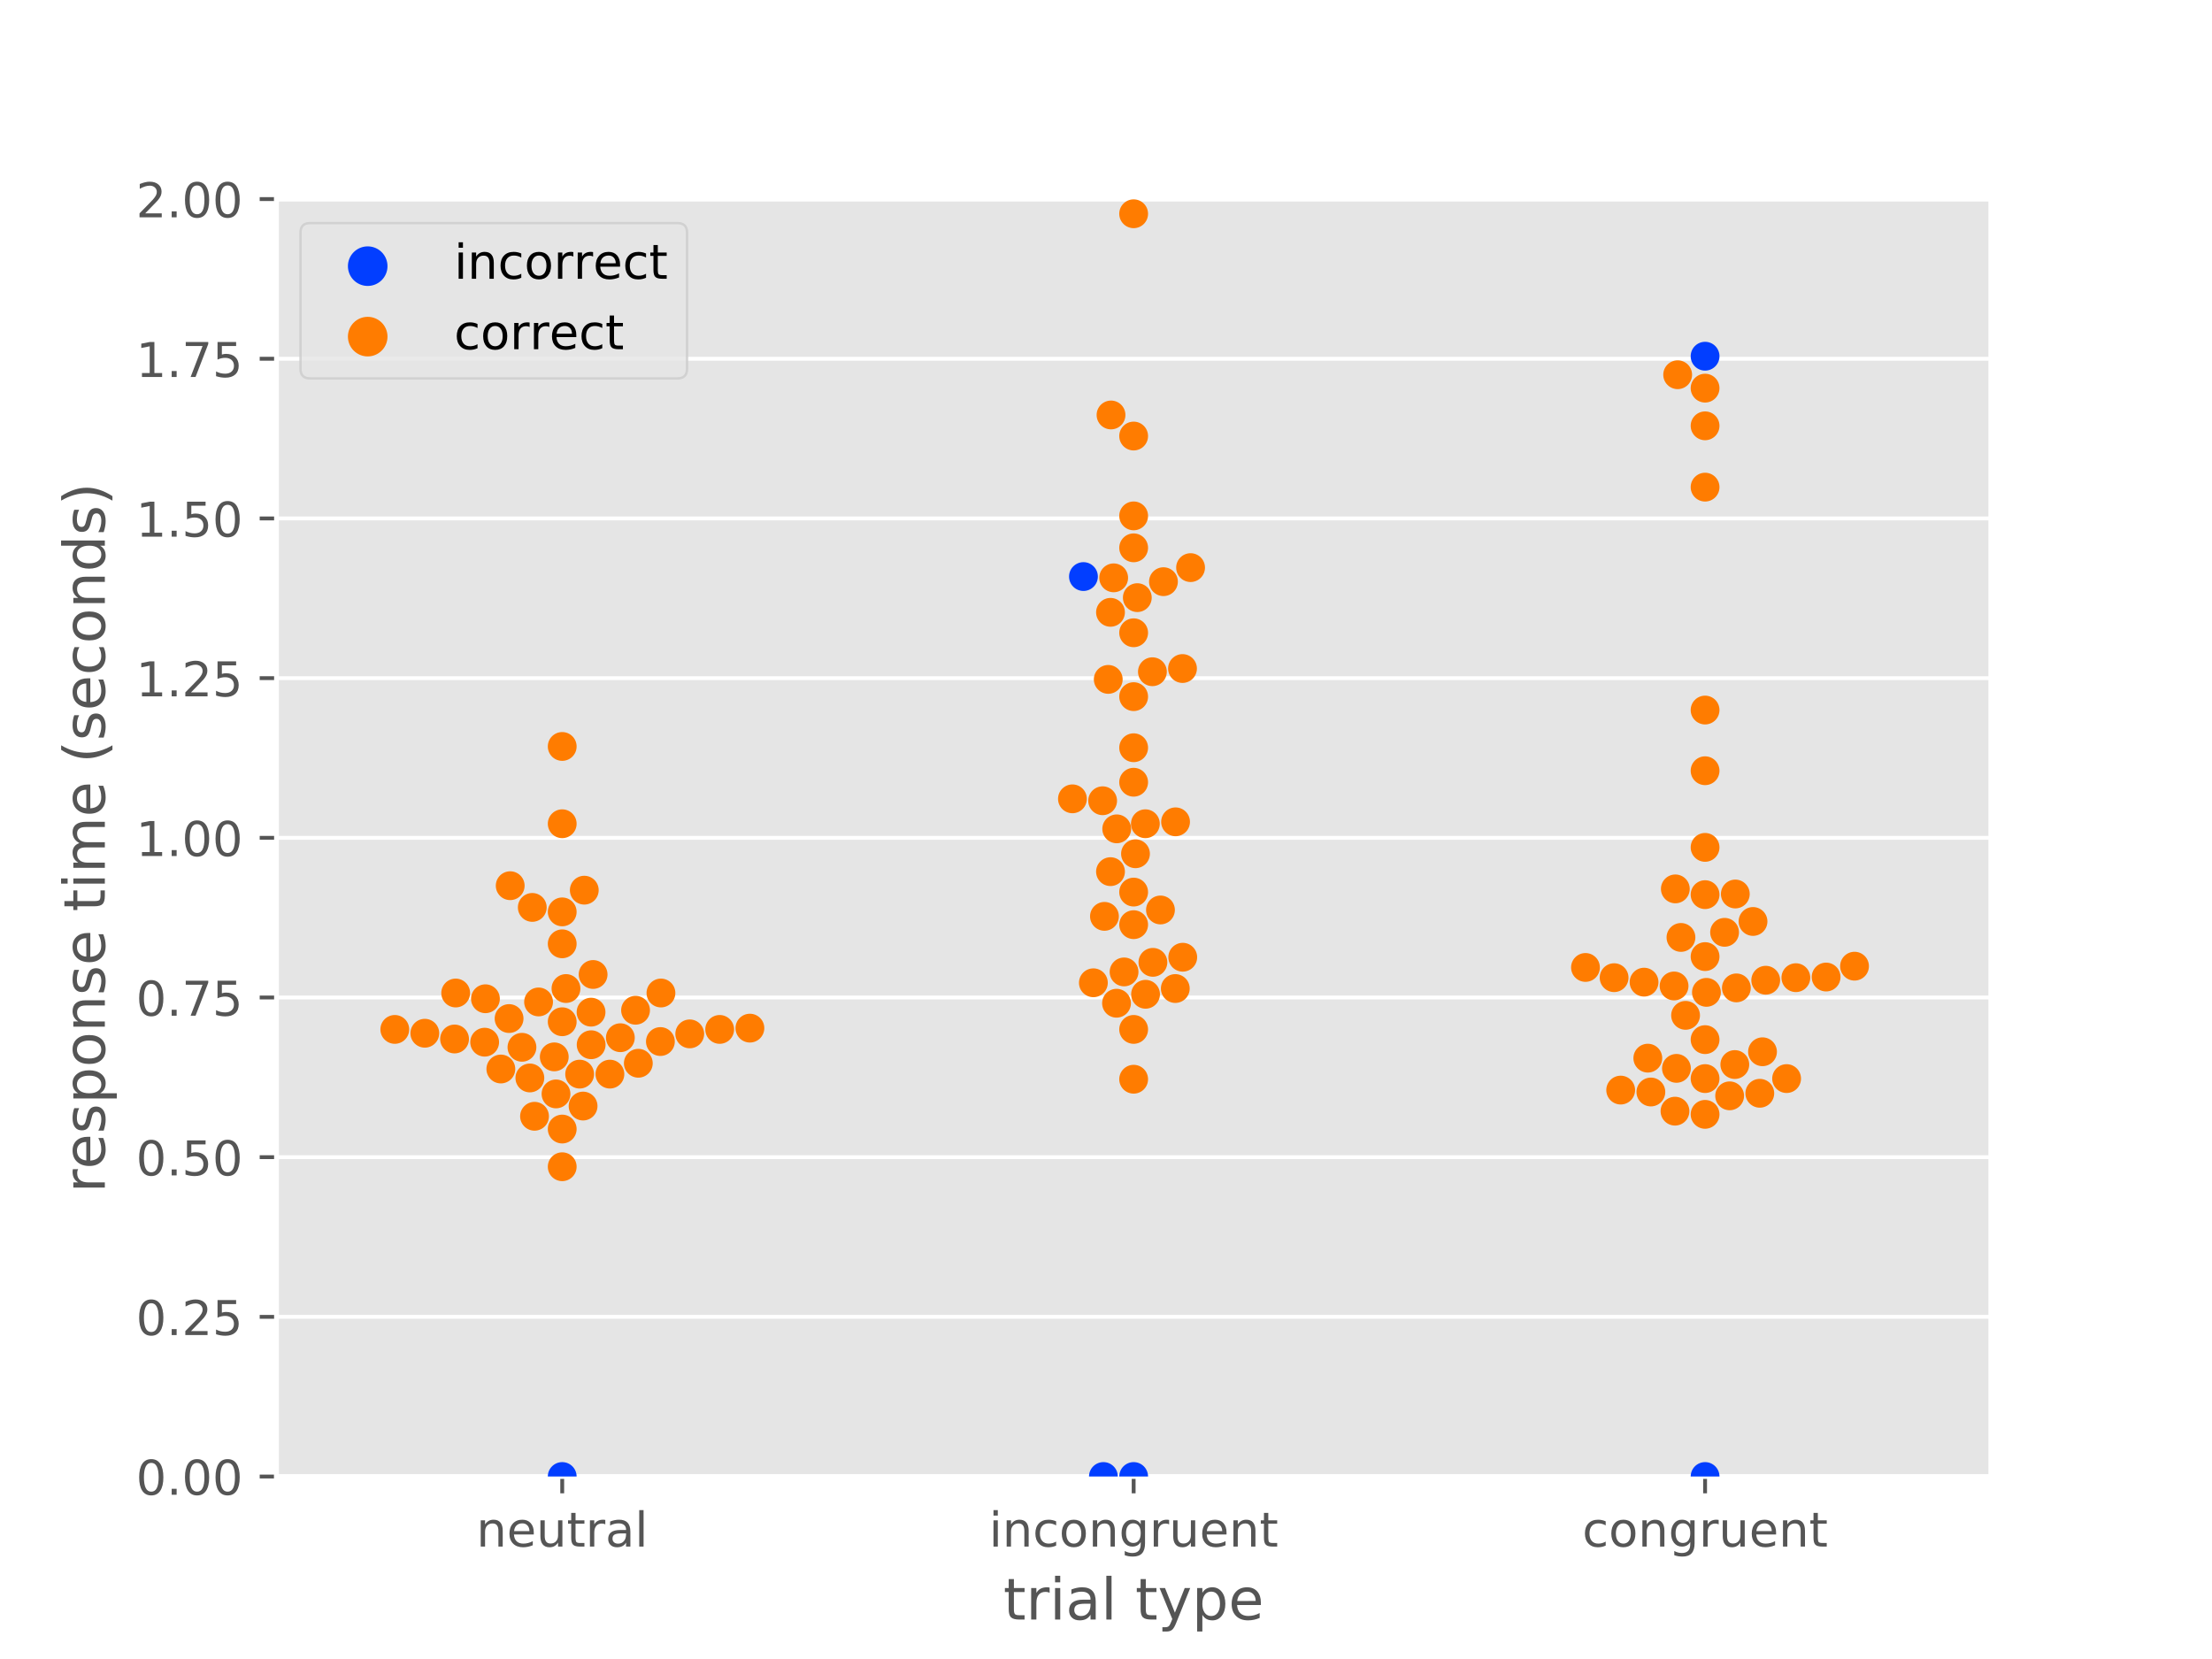 <?xml version="1.0" encoding="utf-8" standalone="no"?>
<!DOCTYPE svg PUBLIC "-//W3C//DTD SVG 1.1//EN"
  "http://www.w3.org/Graphics/SVG/1.1/DTD/svg11.dtd">
<!-- Created with matplotlib (https://matplotlib.org/) -->
<svg height="345.6pt" version="1.1" viewBox="0 0 460.8 345.6" width="460.8pt" xmlns="http://www.w3.org/2000/svg" xmlns:xlink="http://www.w3.org/1999/xlink">
 <defs>
  <style type="text/css">
*{stroke-linecap:butt;stroke-linejoin:round;}
  </style>
 </defs>
 <g id="figure_1">
  <g id="patch_1">
   <path d="M 0 345.6 
L 460.8 345.6 
L 460.8 0 
L 0 0 
z
" style="fill:#ffffff;"/>
  </g>
  <g id="axes_1">
   <g id="patch_2">
    <path d="M 57.6 307.584 
L 414.72 307.584 
L 414.72 41.472 
L 57.6 41.472 
z
" style="fill:#e5e5e5;"/>
   </g>
   <g id="matplotlib.axis_1">
    <g id="xtick_1">
     <g id="line2d_1">
      <defs>
       <path d="M 0 0 
L 0 3.5 
" id="me1ad46f8f0" style="stroke:#555555;stroke-width:0.8;"/>
      </defs>
      <g>
       <use style="fill:#555555;stroke:#555555;stroke-width:0.8;" x="117.12" xlink:href="#me1ad46f8f0" y="307.584"/>
      </g>
     </g>
     <g id="text_1">
      <!-- neutral -->
      <defs>
       <path d="M 54.891 33.016 
L 54.891 0 
L 45.906 0 
L 45.906 32.719 
Q 45.906 40.484 42.875 44.328 
Q 39.844 48.188 33.797 48.188 
Q 26.516 48.188 22.312 43.547 
Q 18.109 38.922 18.109 30.906 
L 18.109 0 
L 9.078 0 
L 9.078 54.688 
L 18.109 54.688 
L 18.109 46.188 
Q 21.344 51.125 25.703 53.562 
Q 30.078 56 35.797 56 
Q 45.219 56 50.047 50.172 
Q 54.891 44.344 54.891 33.016 
z
" id="DejaVuSans-110"/>
       <path d="M 56.203 29.594 
L 56.203 25.203 
L 14.891 25.203 
Q 15.484 15.922 20.484 11.062 
Q 25.484 6.203 34.422 6.203 
Q 39.594 6.203 44.453 7.469 
Q 49.312 8.734 54.109 11.281 
L 54.109 2.781 
Q 49.266 0.734 44.188 -0.344 
Q 39.109 -1.422 33.891 -1.422 
Q 20.797 -1.422 13.156 6.188 
Q 5.516 13.812 5.516 26.812 
Q 5.516 40.234 12.766 48.109 
Q 20.016 56 32.328 56 
Q 43.359 56 49.781 48.891 
Q 56.203 41.797 56.203 29.594 
z
M 47.219 32.234 
Q 47.125 39.594 43.094 43.984 
Q 39.062 48.391 32.422 48.391 
Q 24.906 48.391 20.391 44.141 
Q 15.875 39.891 15.188 32.172 
z
" id="DejaVuSans-101"/>
       <path d="M 8.5 21.578 
L 8.5 54.688 
L 17.484 54.688 
L 17.484 21.922 
Q 17.484 14.156 20.5 10.266 
Q 23.531 6.391 29.594 6.391 
Q 36.859 6.391 41.078 11.031 
Q 45.312 15.672 45.312 23.688 
L 45.312 54.688 
L 54.297 54.688 
L 54.297 0 
L 45.312 0 
L 45.312 8.406 
Q 42.047 3.422 37.719 1 
Q 33.406 -1.422 27.688 -1.422 
Q 18.266 -1.422 13.375 4.438 
Q 8.5 10.297 8.5 21.578 
z
M 31.109 56 
z
" id="DejaVuSans-117"/>
       <path d="M 18.312 70.219 
L 18.312 54.688 
L 36.812 54.688 
L 36.812 47.703 
L 18.312 47.703 
L 18.312 18.016 
Q 18.312 11.328 20.141 9.422 
Q 21.969 7.516 27.594 7.516 
L 36.812 7.516 
L 36.812 0 
L 27.594 0 
Q 17.188 0 13.234 3.875 
Q 9.281 7.766 9.281 18.016 
L 9.281 47.703 
L 2.688 47.703 
L 2.688 54.688 
L 9.281 54.688 
L 9.281 70.219 
z
" id="DejaVuSans-116"/>
       <path d="M 41.109 46.297 
Q 39.594 47.172 37.812 47.578 
Q 36.031 48 33.891 48 
Q 26.266 48 22.188 43.047 
Q 18.109 38.094 18.109 28.812 
L 18.109 0 
L 9.078 0 
L 9.078 54.688 
L 18.109 54.688 
L 18.109 46.188 
Q 20.953 51.172 25.484 53.578 
Q 30.031 56 36.531 56 
Q 37.453 56 38.578 55.875 
Q 39.703 55.766 41.062 55.516 
z
" id="DejaVuSans-114"/>
       <path d="M 34.281 27.484 
Q 23.391 27.484 19.188 25 
Q 14.984 22.516 14.984 16.5 
Q 14.984 11.719 18.141 8.906 
Q 21.297 6.109 26.703 6.109 
Q 34.188 6.109 38.703 11.406 
Q 43.219 16.703 43.219 25.484 
L 43.219 27.484 
z
M 52.203 31.203 
L 52.203 0 
L 43.219 0 
L 43.219 8.297 
Q 40.141 3.328 35.547 0.953 
Q 30.953 -1.422 24.312 -1.422 
Q 15.922 -1.422 10.953 3.297 
Q 6 8.016 6 15.922 
Q 6 25.141 12.172 29.828 
Q 18.359 34.516 30.609 34.516 
L 43.219 34.516 
L 43.219 35.406 
Q 43.219 41.609 39.141 45 
Q 35.062 48.391 27.688 48.391 
Q 23 48.391 18.547 47.266 
Q 14.109 46.141 10.016 43.891 
L 10.016 52.203 
Q 14.938 54.109 19.578 55.047 
Q 24.219 56 28.609 56 
Q 40.484 56 46.344 49.844 
Q 52.203 43.703 52.203 31.203 
z
" id="DejaVuSans-97"/>
       <path d="M 9.422 75.984 
L 18.406 75.984 
L 18.406 0 
L 9.422 0 
z
" id="DejaVuSans-108"/>
      </defs>
      <g style="fill:#555555;" transform="translate(99.237 322.182)scale(0.1 -0.1)">
       <use xlink:href="#DejaVuSans-110"/>
       <use x="63.379" xlink:href="#DejaVuSans-101"/>
       <use x="124.902" xlink:href="#DejaVuSans-117"/>
       <use x="188.281" xlink:href="#DejaVuSans-116"/>
       <use x="227.49" xlink:href="#DejaVuSans-114"/>
       <use x="268.604" xlink:href="#DejaVuSans-97"/>
       <use x="329.883" xlink:href="#DejaVuSans-108"/>
      </g>
     </g>
    </g>
    <g id="xtick_2">
     <g id="line2d_2">
      <g>
       <use style="fill:#555555;stroke:#555555;stroke-width:0.8;" x="236.16" xlink:href="#me1ad46f8f0" y="307.584"/>
      </g>
     </g>
     <g id="text_2">
      <!-- incongruent -->
      <defs>
       <path d="M 9.422 54.688 
L 18.406 54.688 
L 18.406 0 
L 9.422 0 
z
M 9.422 75.984 
L 18.406 75.984 
L 18.406 64.594 
L 9.422 64.594 
z
" id="DejaVuSans-105"/>
       <path d="M 48.781 52.594 
L 48.781 44.188 
Q 44.969 46.297 41.141 47.344 
Q 37.312 48.391 33.406 48.391 
Q 24.656 48.391 19.812 42.844 
Q 14.984 37.312 14.984 27.297 
Q 14.984 17.281 19.812 11.734 
Q 24.656 6.203 33.406 6.203 
Q 37.312 6.203 41.141 7.25 
Q 44.969 8.297 48.781 10.406 
L 48.781 2.094 
Q 45.016 0.344 40.984 -0.531 
Q 36.969 -1.422 32.422 -1.422 
Q 20.062 -1.422 12.781 6.344 
Q 5.516 14.109 5.516 27.297 
Q 5.516 40.672 12.859 48.328 
Q 20.219 56 33.016 56 
Q 37.156 56 41.109 55.141 
Q 45.062 54.297 48.781 52.594 
z
" id="DejaVuSans-99"/>
       <path d="M 30.609 48.391 
Q 23.391 48.391 19.188 42.75 
Q 14.984 37.109 14.984 27.297 
Q 14.984 17.484 19.156 11.844 
Q 23.344 6.203 30.609 6.203 
Q 37.797 6.203 41.984 11.859 
Q 46.188 17.531 46.188 27.297 
Q 46.188 37.016 41.984 42.703 
Q 37.797 48.391 30.609 48.391 
z
M 30.609 56 
Q 42.328 56 49.016 48.375 
Q 55.719 40.766 55.719 27.297 
Q 55.719 13.875 49.016 6.219 
Q 42.328 -1.422 30.609 -1.422 
Q 18.844 -1.422 12.172 6.219 
Q 5.516 13.875 5.516 27.297 
Q 5.516 40.766 12.172 48.375 
Q 18.844 56 30.609 56 
z
" id="DejaVuSans-111"/>
       <path d="M 45.406 27.984 
Q 45.406 37.75 41.375 43.109 
Q 37.359 48.484 30.078 48.484 
Q 22.859 48.484 18.828 43.109 
Q 14.797 37.75 14.797 27.984 
Q 14.797 18.266 18.828 12.891 
Q 22.859 7.516 30.078 7.516 
Q 37.359 7.516 41.375 12.891 
Q 45.406 18.266 45.406 27.984 
z
M 54.391 6.781 
Q 54.391 -7.172 48.188 -13.984 
Q 42 -20.797 29.203 -20.797 
Q 24.469 -20.797 20.266 -20.094 
Q 16.062 -19.391 12.109 -17.922 
L 12.109 -9.188 
Q 16.062 -11.328 19.922 -12.344 
Q 23.781 -13.375 27.781 -13.375 
Q 36.625 -13.375 41.016 -8.766 
Q 45.406 -4.156 45.406 5.172 
L 45.406 9.625 
Q 42.625 4.781 38.281 2.391 
Q 33.938 0 27.875 0 
Q 17.828 0 11.672 7.656 
Q 5.516 15.328 5.516 27.984 
Q 5.516 40.672 11.672 48.328 
Q 17.828 56 27.875 56 
Q 33.938 56 38.281 53.609 
Q 42.625 51.219 45.406 46.391 
L 45.406 54.688 
L 54.391 54.688 
z
" id="DejaVuSans-103"/>
      </defs>
      <g style="fill:#555555;" transform="translate(206.021 322.182)scale(0.1 -0.1)">
       <use xlink:href="#DejaVuSans-105"/>
       <use x="27.783" xlink:href="#DejaVuSans-110"/>
       <use x="91.162" xlink:href="#DejaVuSans-99"/>
       <use x="146.143" xlink:href="#DejaVuSans-111"/>
       <use x="207.324" xlink:href="#DejaVuSans-110"/>
       <use x="270.703" xlink:href="#DejaVuSans-103"/>
       <use x="334.18" xlink:href="#DejaVuSans-114"/>
       <use x="375.293" xlink:href="#DejaVuSans-117"/>
       <use x="438.672" xlink:href="#DejaVuSans-101"/>
       <use x="500.195" xlink:href="#DejaVuSans-110"/>
       <use x="563.574" xlink:href="#DejaVuSans-116"/>
      </g>
     </g>
    </g>
    <g id="xtick_3">
     <g id="line2d_3">
      <g>
       <use style="fill:#555555;stroke:#555555;stroke-width:0.8;" x="355.2" xlink:href="#me1ad46f8f0" y="307.584"/>
      </g>
     </g>
     <g id="text_3">
      <!-- congruent -->
      <g style="fill:#555555;" transform="translate(329.619 322.182)scale(0.1 -0.1)">
       <use xlink:href="#DejaVuSans-99"/>
       <use x="54.98" xlink:href="#DejaVuSans-111"/>
       <use x="116.162" xlink:href="#DejaVuSans-110"/>
       <use x="179.541" xlink:href="#DejaVuSans-103"/>
       <use x="243.018" xlink:href="#DejaVuSans-114"/>
       <use x="284.131" xlink:href="#DejaVuSans-117"/>
       <use x="347.51" xlink:href="#DejaVuSans-101"/>
       <use x="409.033" xlink:href="#DejaVuSans-110"/>
       <use x="472.412" xlink:href="#DejaVuSans-116"/>
      </g>
     </g>
    </g>
    <g id="text_4">
     <!-- trial type -->
     <defs>
      <path id="DejaVuSans-32"/>
      <path d="M 32.172 -5.078 
Q 28.375 -14.844 24.75 -17.812 
Q 21.141 -20.797 15.094 -20.797 
L 7.906 -20.797 
L 7.906 -13.281 
L 13.188 -13.281 
Q 16.891 -13.281 18.938 -11.516 
Q 21 -9.766 23.484 -3.219 
L 25.094 0.875 
L 2.984 54.688 
L 12.5 54.688 
L 29.594 11.922 
L 46.688 54.688 
L 56.203 54.688 
z
" id="DejaVuSans-121"/>
      <path d="M 18.109 8.203 
L 18.109 -20.797 
L 9.078 -20.797 
L 9.078 54.688 
L 18.109 54.688 
L 18.109 46.391 
Q 20.953 51.266 25.266 53.625 
Q 29.594 56 35.594 56 
Q 45.562 56 51.781 48.094 
Q 58.016 40.188 58.016 27.297 
Q 58.016 14.406 51.781 6.484 
Q 45.562 -1.422 35.594 -1.422 
Q 29.594 -1.422 25.266 0.953 
Q 20.953 3.328 18.109 8.203 
z
M 48.688 27.297 
Q 48.688 37.203 44.609 42.844 
Q 40.531 48.484 33.406 48.484 
Q 26.266 48.484 22.188 42.844 
Q 18.109 37.203 18.109 27.297 
Q 18.109 17.391 22.188 11.75 
Q 26.266 6.109 33.406 6.109 
Q 40.531 6.109 44.609 11.75 
Q 48.688 17.391 48.688 27.297 
z
" id="DejaVuSans-112"/>
     </defs>
     <g style="fill:#555555;" transform="translate(209.019 337.38)scale(0.12 -0.12)">
      <use xlink:href="#DejaVuSans-116"/>
      <use x="39.209" xlink:href="#DejaVuSans-114"/>
      <use x="80.322" xlink:href="#DejaVuSans-105"/>
      <use x="108.105" xlink:href="#DejaVuSans-97"/>
      <use x="169.385" xlink:href="#DejaVuSans-108"/>
      <use x="197.168" xlink:href="#DejaVuSans-32"/>
      <use x="228.955" xlink:href="#DejaVuSans-116"/>
      <use x="268.164" xlink:href="#DejaVuSans-121"/>
      <use x="327.344" xlink:href="#DejaVuSans-112"/>
      <use x="390.82" xlink:href="#DejaVuSans-101"/>
     </g>
    </g>
   </g>
   <g id="matplotlib.axis_2">
    <g id="ytick_1">
     <g id="line2d_4">
      <path clip-path="url(#p4061011e03)" d="M 57.6 307.584 
L 414.72 307.584 
" style="fill:none;stroke:#ffffff;stroke-linecap:square;stroke-width:0.8;"/>
     </g>
     <g id="line2d_5">
      <defs>
       <path d="M 0 0 
L -3.5 0 
" id="mc615e2d5ab" style="stroke:#555555;stroke-width:0.8;"/>
      </defs>
      <g>
       <use style="fill:#555555;stroke:#555555;stroke-width:0.8;" x="57.6" xlink:href="#mc615e2d5ab" y="307.584"/>
      </g>
     </g>
     <g id="text_5">
      <!-- 0.00 -->
      <defs>
       <path d="M 31.781 66.406 
Q 24.172 66.406 20.328 58.906 
Q 16.5 51.422 16.5 36.375 
Q 16.5 21.391 20.328 13.891 
Q 24.172 6.391 31.781 6.391 
Q 39.453 6.391 43.281 13.891 
Q 47.125 21.391 47.125 36.375 
Q 47.125 51.422 43.281 58.906 
Q 39.453 66.406 31.781 66.406 
z
M 31.781 74.219 
Q 44.047 74.219 50.516 64.516 
Q 56.984 54.828 56.984 36.375 
Q 56.984 17.969 50.516 8.266 
Q 44.047 -1.422 31.781 -1.422 
Q 19.531 -1.422 13.062 8.266 
Q 6.594 17.969 6.594 36.375 
Q 6.594 54.828 13.062 64.516 
Q 19.531 74.219 31.781 74.219 
z
" id="DejaVuSans-48"/>
       <path d="M 10.688 12.406 
L 21 12.406 
L 21 0 
L 10.688 0 
z
" id="DejaVuSans-46"/>
      </defs>
      <g style="fill:#555555;" transform="translate(28.334 311.383)scale(0.1 -0.1)">
       <use xlink:href="#DejaVuSans-48"/>
       <use x="63.623" xlink:href="#DejaVuSans-46"/>
       <use x="95.41" xlink:href="#DejaVuSans-48"/>
       <use x="159.033" xlink:href="#DejaVuSans-48"/>
      </g>
     </g>
    </g>
    <g id="ytick_2">
     <g id="line2d_6">
      <path clip-path="url(#p4061011e03)" d="M 57.6 274.32 
L 414.72 274.32 
" style="fill:none;stroke:#ffffff;stroke-linecap:square;stroke-width:0.8;"/>
     </g>
     <g id="line2d_7">
      <g>
       <use style="fill:#555555;stroke:#555555;stroke-width:0.8;" x="57.6" xlink:href="#mc615e2d5ab" y="274.32"/>
      </g>
     </g>
     <g id="text_6">
      <!-- 0.25 -->
      <defs>
       <path d="M 19.188 8.297 
L 53.609 8.297 
L 53.609 0 
L 7.328 0 
L 7.328 8.297 
Q 12.938 14.109 22.625 23.891 
Q 32.328 33.688 34.812 36.531 
Q 39.547 41.844 41.422 45.531 
Q 43.312 49.219 43.312 52.781 
Q 43.312 58.594 39.234 62.25 
Q 35.156 65.922 28.609 65.922 
Q 23.969 65.922 18.812 64.312 
Q 13.672 62.703 7.812 59.422 
L 7.812 69.391 
Q 13.766 71.781 18.938 73 
Q 24.125 74.219 28.422 74.219 
Q 39.75 74.219 46.484 68.547 
Q 53.219 62.891 53.219 53.422 
Q 53.219 48.922 51.531 44.891 
Q 49.859 40.875 45.406 35.406 
Q 44.188 33.984 37.641 27.219 
Q 31.109 20.453 19.188 8.297 
z
" id="DejaVuSans-50"/>
       <path d="M 10.797 72.906 
L 49.516 72.906 
L 49.516 64.594 
L 19.828 64.594 
L 19.828 46.734 
Q 21.969 47.469 24.109 47.828 
Q 26.266 48.188 28.422 48.188 
Q 40.625 48.188 47.75 41.5 
Q 54.891 34.812 54.891 23.391 
Q 54.891 11.625 47.562 5.094 
Q 40.234 -1.422 26.906 -1.422 
Q 22.312 -1.422 17.547 -0.641 
Q 12.797 0.141 7.719 1.703 
L 7.719 11.625 
Q 12.109 9.234 16.797 8.062 
Q 21.484 6.891 26.703 6.891 
Q 35.156 6.891 40.078 11.328 
Q 45.016 15.766 45.016 23.391 
Q 45.016 31 40.078 35.438 
Q 35.156 39.891 26.703 39.891 
Q 22.75 39.891 18.812 39.016 
Q 14.891 38.141 10.797 36.281 
z
" id="DejaVuSans-53"/>
      </defs>
      <g style="fill:#555555;" transform="translate(28.334 278.119)scale(0.1 -0.1)">
       <use xlink:href="#DejaVuSans-48"/>
       <use x="63.623" xlink:href="#DejaVuSans-46"/>
       <use x="95.41" xlink:href="#DejaVuSans-50"/>
       <use x="159.033" xlink:href="#DejaVuSans-53"/>
      </g>
     </g>
    </g>
    <g id="ytick_3">
     <g id="line2d_8">
      <path clip-path="url(#p4061011e03)" d="M 57.6 241.056 
L 414.72 241.056 
" style="fill:none;stroke:#ffffff;stroke-linecap:square;stroke-width:0.8;"/>
     </g>
     <g id="line2d_9">
      <g>
       <use style="fill:#555555;stroke:#555555;stroke-width:0.8;" x="57.6" xlink:href="#mc615e2d5ab" y="241.056"/>
      </g>
     </g>
     <g id="text_7">
      <!-- 0.50 -->
      <g style="fill:#555555;" transform="translate(28.334 244.855)scale(0.1 -0.1)">
       <use xlink:href="#DejaVuSans-48"/>
       <use x="63.623" xlink:href="#DejaVuSans-46"/>
       <use x="95.41" xlink:href="#DejaVuSans-53"/>
       <use x="159.033" xlink:href="#DejaVuSans-48"/>
      </g>
     </g>
    </g>
    <g id="ytick_4">
     <g id="line2d_10">
      <path clip-path="url(#p4061011e03)" d="M 57.6 207.792 
L 414.72 207.792 
" style="fill:none;stroke:#ffffff;stroke-linecap:square;stroke-width:0.8;"/>
     </g>
     <g id="line2d_11">
      <g>
       <use style="fill:#555555;stroke:#555555;stroke-width:0.8;" x="57.6" xlink:href="#mc615e2d5ab" y="207.792"/>
      </g>
     </g>
     <g id="text_8">
      <!-- 0.75 -->
      <defs>
       <path d="M 8.203 72.906 
L 55.078 72.906 
L 55.078 68.703 
L 28.609 0 
L 18.312 0 
L 43.219 64.594 
L 8.203 64.594 
z
" id="DejaVuSans-55"/>
      </defs>
      <g style="fill:#555555;" transform="translate(28.334 211.591)scale(0.1 -0.1)">
       <use xlink:href="#DejaVuSans-48"/>
       <use x="63.623" xlink:href="#DejaVuSans-46"/>
       <use x="95.41" xlink:href="#DejaVuSans-55"/>
       <use x="159.033" xlink:href="#DejaVuSans-53"/>
      </g>
     </g>
    </g>
    <g id="ytick_5">
     <g id="line2d_12">
      <path clip-path="url(#p4061011e03)" d="M 57.6 174.528 
L 414.72 174.528 
" style="fill:none;stroke:#ffffff;stroke-linecap:square;stroke-width:0.8;"/>
     </g>
     <g id="line2d_13">
      <g>
       <use style="fill:#555555;stroke:#555555;stroke-width:0.8;" x="57.6" xlink:href="#mc615e2d5ab" y="174.528"/>
      </g>
     </g>
     <g id="text_9">
      <!-- 1.00 -->
      <defs>
       <path d="M 12.406 8.297 
L 28.516 8.297 
L 28.516 63.922 
L 10.984 60.406 
L 10.984 69.391 
L 28.422 72.906 
L 38.281 72.906 
L 38.281 8.297 
L 54.391 8.297 
L 54.391 0 
L 12.406 0 
z
" id="DejaVuSans-49"/>
      </defs>
      <g style="fill:#555555;" transform="translate(28.334 178.327)scale(0.1 -0.1)">
       <use xlink:href="#DejaVuSans-49"/>
       <use x="63.623" xlink:href="#DejaVuSans-46"/>
       <use x="95.41" xlink:href="#DejaVuSans-48"/>
       <use x="159.033" xlink:href="#DejaVuSans-48"/>
      </g>
     </g>
    </g>
    <g id="ytick_6">
     <g id="line2d_14">
      <path clip-path="url(#p4061011e03)" d="M 57.6 141.264 
L 414.72 141.264 
" style="fill:none;stroke:#ffffff;stroke-linecap:square;stroke-width:0.8;"/>
     </g>
     <g id="line2d_15">
      <g>
       <use style="fill:#555555;stroke:#555555;stroke-width:0.8;" x="57.6" xlink:href="#mc615e2d5ab" y="141.264"/>
      </g>
     </g>
     <g id="text_10">
      <!-- 1.25 -->
      <g style="fill:#555555;" transform="translate(28.334 145.063)scale(0.1 -0.1)">
       <use xlink:href="#DejaVuSans-49"/>
       <use x="63.623" xlink:href="#DejaVuSans-46"/>
       <use x="95.41" xlink:href="#DejaVuSans-50"/>
       <use x="159.033" xlink:href="#DejaVuSans-53"/>
      </g>
     </g>
    </g>
    <g id="ytick_7">
     <g id="line2d_16">
      <path clip-path="url(#p4061011e03)" d="M 57.6 108 
L 414.72 108 
" style="fill:none;stroke:#ffffff;stroke-linecap:square;stroke-width:0.8;"/>
     </g>
     <g id="line2d_17">
      <g>
       <use style="fill:#555555;stroke:#555555;stroke-width:0.8;" x="57.6" xlink:href="#mc615e2d5ab" y="108"/>
      </g>
     </g>
     <g id="text_11">
      <!-- 1.50 -->
      <g style="fill:#555555;" transform="translate(28.334 111.799)scale(0.1 -0.1)">
       <use xlink:href="#DejaVuSans-49"/>
       <use x="63.623" xlink:href="#DejaVuSans-46"/>
       <use x="95.41" xlink:href="#DejaVuSans-53"/>
       <use x="159.033" xlink:href="#DejaVuSans-48"/>
      </g>
     </g>
    </g>
    <g id="ytick_8">
     <g id="line2d_18">
      <path clip-path="url(#p4061011e03)" d="M 57.6 74.736 
L 414.72 74.736 
" style="fill:none;stroke:#ffffff;stroke-linecap:square;stroke-width:0.8;"/>
     </g>
     <g id="line2d_19">
      <g>
       <use style="fill:#555555;stroke:#555555;stroke-width:0.8;" x="57.6" xlink:href="#mc615e2d5ab" y="74.736"/>
      </g>
     </g>
     <g id="text_12">
      <!-- 1.75 -->
      <g style="fill:#555555;" transform="translate(28.334 78.535)scale(0.1 -0.1)">
       <use xlink:href="#DejaVuSans-49"/>
       <use x="63.623" xlink:href="#DejaVuSans-46"/>
       <use x="95.41" xlink:href="#DejaVuSans-55"/>
       <use x="159.033" xlink:href="#DejaVuSans-53"/>
      </g>
     </g>
    </g>
    <g id="ytick_9">
     <g id="line2d_20">
      <path clip-path="url(#p4061011e03)" d="M 57.6 41.472 
L 414.72 41.472 
" style="fill:none;stroke:#ffffff;stroke-linecap:square;stroke-width:0.8;"/>
     </g>
     <g id="line2d_21">
      <g>
       <use style="fill:#555555;stroke:#555555;stroke-width:0.8;" x="57.6" xlink:href="#mc615e2d5ab" y="41.472"/>
      </g>
     </g>
     <g id="text_13">
      <!-- 2.00 -->
      <g style="fill:#555555;" transform="translate(28.334 45.271)scale(0.1 -0.1)">
       <use xlink:href="#DejaVuSans-50"/>
       <use x="63.623" xlink:href="#DejaVuSans-46"/>
       <use x="95.41" xlink:href="#DejaVuSans-48"/>
       <use x="159.033" xlink:href="#DejaVuSans-48"/>
      </g>
     </g>
    </g>
    <g id="text_14">
     <!-- response time (seconds) -->
     <defs>
      <path d="M 44.281 53.078 
L 44.281 44.578 
Q 40.484 46.531 36.375 47.5 
Q 32.281 48.484 27.875 48.484 
Q 21.188 48.484 17.844 46.438 
Q 14.5 44.391 14.5 40.281 
Q 14.5 37.156 16.891 35.375 
Q 19.281 33.594 26.516 31.984 
L 29.594 31.297 
Q 39.156 29.25 43.188 25.516 
Q 47.219 21.781 47.219 15.094 
Q 47.219 7.469 41.188 3.016 
Q 35.156 -1.422 24.609 -1.422 
Q 20.219 -1.422 15.453 -0.562 
Q 10.688 0.297 5.422 2 
L 5.422 11.281 
Q 10.406 8.688 15.234 7.391 
Q 20.062 6.109 24.812 6.109 
Q 31.156 6.109 34.562 8.281 
Q 37.984 10.453 37.984 14.406 
Q 37.984 18.062 35.516 20.016 
Q 33.062 21.969 24.703 23.781 
L 21.578 24.516 
Q 13.234 26.266 9.516 29.906 
Q 5.812 33.547 5.812 39.891 
Q 5.812 47.609 11.281 51.797 
Q 16.75 56 26.812 56 
Q 31.781 56 36.172 55.266 
Q 40.578 54.547 44.281 53.078 
z
" id="DejaVuSans-115"/>
      <path d="M 52 44.188 
Q 55.375 50.25 60.062 53.125 
Q 64.75 56 71.094 56 
Q 79.641 56 84.281 50.016 
Q 88.922 44.047 88.922 33.016 
L 88.922 0 
L 79.891 0 
L 79.891 32.719 
Q 79.891 40.578 77.094 44.375 
Q 74.312 48.188 68.609 48.188 
Q 61.625 48.188 57.562 43.547 
Q 53.516 38.922 53.516 30.906 
L 53.516 0 
L 44.484 0 
L 44.484 32.719 
Q 44.484 40.625 41.703 44.406 
Q 38.922 48.188 33.109 48.188 
Q 26.219 48.188 22.156 43.531 
Q 18.109 38.875 18.109 30.906 
L 18.109 0 
L 9.078 0 
L 9.078 54.688 
L 18.109 54.688 
L 18.109 46.188 
Q 21.188 51.219 25.484 53.609 
Q 29.781 56 35.688 56 
Q 41.656 56 45.828 52.969 
Q 50 49.953 52 44.188 
z
" id="DejaVuSans-109"/>
      <path d="M 31 75.875 
Q 24.469 64.656 21.281 53.656 
Q 18.109 42.672 18.109 31.391 
Q 18.109 20.125 21.312 9.062 
Q 24.516 -2 31 -13.188 
L 23.188 -13.188 
Q 15.875 -1.703 12.234 9.375 
Q 8.594 20.453 8.594 31.391 
Q 8.594 42.281 12.203 53.312 
Q 15.828 64.359 23.188 75.875 
z
" id="DejaVuSans-40"/>
      <path d="M 45.406 46.391 
L 45.406 75.984 
L 54.391 75.984 
L 54.391 0 
L 45.406 0 
L 45.406 8.203 
Q 42.578 3.328 38.25 0.953 
Q 33.938 -1.422 27.875 -1.422 
Q 17.969 -1.422 11.734 6.484 
Q 5.516 14.406 5.516 27.297 
Q 5.516 40.188 11.734 48.094 
Q 17.969 56 27.875 56 
Q 33.938 56 38.25 53.625 
Q 42.578 51.266 45.406 46.391 
z
M 14.797 27.297 
Q 14.797 17.391 18.875 11.75 
Q 22.953 6.109 30.078 6.109 
Q 37.203 6.109 41.297 11.75 
Q 45.406 17.391 45.406 27.297 
Q 45.406 37.203 41.297 42.844 
Q 37.203 48.484 30.078 48.484 
Q 22.953 48.484 18.875 42.844 
Q 14.797 37.203 14.797 27.297 
z
" id="DejaVuSans-100"/>
      <path d="M 8.016 75.875 
L 15.828 75.875 
Q 23.141 64.359 26.781 53.312 
Q 30.422 42.281 30.422 31.391 
Q 30.422 20.453 26.781 9.375 
Q 23.141 -1.703 15.828 -13.188 
L 8.016 -13.188 
Q 14.5 -2 17.703 9.062 
Q 20.906 20.125 20.906 31.391 
Q 20.906 42.672 17.703 53.656 
Q 14.5 64.656 8.016 75.875 
z
" id="DejaVuSans-41"/>
     </defs>
     <g style="fill:#555555;" transform="translate(21.839 248.486)rotate(-90)scale(0.12 -0.12)">
      <use xlink:href="#DejaVuSans-114"/>
      <use x="41.082" xlink:href="#DejaVuSans-101"/>
      <use x="102.605" xlink:href="#DejaVuSans-115"/>
      <use x="154.705" xlink:href="#DejaVuSans-112"/>
      <use x="218.182" xlink:href="#DejaVuSans-111"/>
      <use x="279.363" xlink:href="#DejaVuSans-110"/>
      <use x="342.742" xlink:href="#DejaVuSans-115"/>
      <use x="394.842" xlink:href="#DejaVuSans-101"/>
      <use x="456.365" xlink:href="#DejaVuSans-32"/>
      <use x="488.152" xlink:href="#DejaVuSans-116"/>
      <use x="527.361" xlink:href="#DejaVuSans-105"/>
      <use x="555.145" xlink:href="#DejaVuSans-109"/>
      <use x="652.557" xlink:href="#DejaVuSans-101"/>
      <use x="714.08" xlink:href="#DejaVuSans-32"/>
      <use x="745.867" xlink:href="#DejaVuSans-40"/>
      <use x="784.881" xlink:href="#DejaVuSans-115"/>
      <use x="836.98" xlink:href="#DejaVuSans-101"/>
      <use x="898.504" xlink:href="#DejaVuSans-99"/>
      <use x="953.484" xlink:href="#DejaVuSans-111"/>
      <use x="1014.666" xlink:href="#DejaVuSans-110"/>
      <use x="1078.045" xlink:href="#DejaVuSans-100"/>
      <use x="1141.521" xlink:href="#DejaVuSans-115"/>
      <use x="1193.621" xlink:href="#DejaVuSans-41"/>
     </g>
    </g>
   </g>
   <g id="PathCollection_1"/>
   <g id="PathCollection_2"/>
   <g id="patch_3">
    <path d="M 57.6 307.584 
L 57.6 41.472 
" style="fill:none;stroke:#ffffff;stroke-linecap:square;stroke-linejoin:miter;"/>
   </g>
   <g id="patch_4">
    <path d="M 414.72 307.584 
L 414.72 41.472 
" style="fill:none;stroke:#ffffff;stroke-linecap:square;stroke-linejoin:miter;"/>
   </g>
   <g id="patch_5">
    <path d="M 57.6 307.584 
L 414.72 307.584 
" style="fill:none;stroke:#ffffff;stroke-linecap:square;stroke-linejoin:miter;"/>
   </g>
   <g id="patch_6">
    <path d="M 57.6 41.472 
L 414.72 41.472 
" style="fill:none;stroke:#ffffff;stroke-linecap:square;stroke-linejoin:miter;"/>
   </g>
   <g id="PathCollection_3">
    <defs>
     <path d="M 0 3 
C 0.796 3 1.559 2.684 2.121 2.121 
C 2.684 1.559 3 0.796 3 0 
C 3 -0.796 2.684 -1.559 2.121 -2.121 
C 1.559 -2.684 0.796 -3 0 -3 
C -0.796 -3 -1.559 -2.684 -2.121 -2.121 
C -2.684 -1.559 -3 -0.796 -3 0 
C -3 0.796 -2.684 1.559 -2.121 2.121 
C -1.559 2.684 -0.796 3 0 3 
z
" id="C0_0_364e9a8ed4"/>
    </defs>
    <g clip-path="url(#p4061011e03)">
     <use style="fill:#023eff;" x="117.12" xlink:href="#C0_0_364e9a8ed4" y="307.584"/>
    </g>
    <g clip-path="url(#p4061011e03)">
     <use style="fill:#ff7c00;" x="117.12" xlink:href="#C0_0_364e9a8ed4" y="243.052"/>
    </g>
    <g clip-path="url(#p4061011e03)">
     <use style="fill:#ff7c00;" x="117.12" xlink:href="#C0_0_364e9a8ed4" y="235.202"/>
    </g>
    <g clip-path="url(#p4061011e03)">
     <use style="fill:#ff7c00;" x="111.352" xlink:href="#C0_0_364e9a8ed4" y="232.54"/>
    </g>
    <g clip-path="url(#p4061011e03)">
     <use style="fill:#ff7c00;" x="121.467" xlink:href="#C0_0_364e9a8ed4" y="230.412"/>
    </g>
    <g clip-path="url(#p4061011e03)">
     <use style="fill:#ff7c00;" x="115.828" xlink:href="#C0_0_364e9a8ed4" y="227.883"/>
    </g>
    <g clip-path="url(#p4061011e03)">
     <use style="fill:#ff7c00;" x="110.381" xlink:href="#C0_0_364e9a8ed4" y="224.557"/>
    </g>
    <g clip-path="url(#p4061011e03)">
     <use style="fill:#ff7c00;" x="120.754" xlink:href="#C0_0_364e9a8ed4" y="223.759"/>
    </g>
    <g clip-path="url(#p4061011e03)">
     <use style="fill:#ff7c00;" x="127.054" xlink:href="#C0_0_364e9a8ed4" y="223.759"/>
    </g>
    <g clip-path="url(#p4061011e03)">
     <use style="fill:#ff7c00;" x="104.336" xlink:href="#C0_0_364e9a8ed4" y="222.694"/>
    </g>
    <g clip-path="url(#p4061011e03)">
     <use style="fill:#ff7c00;" x="132.974" xlink:href="#C0_0_364e9a8ed4" y="221.497"/>
    </g>
    <g clip-path="url(#p4061011e03)">
     <use style="fill:#ff7c00;" x="115.463" xlink:href="#C0_0_364e9a8ed4" y="220.166"/>
    </g>
    <g clip-path="url(#p4061011e03)">
     <use style="fill:#ff7c00;" x="108.733" xlink:href="#C0_0_364e9a8ed4" y="218.17"/>
    </g>
    <g clip-path="url(#p4061011e03)">
     <use style="fill:#ff7c00;" x="123.148" xlink:href="#C0_0_364e9a8ed4" y="217.638"/>
    </g>
    <g clip-path="url(#p4061011e03)">
     <use style="fill:#ff7c00;" x="100.963" xlink:href="#C0_0_364e9a8ed4" y="217.106"/>
    </g>
    <g clip-path="url(#p4061011e03)">
     <use style="fill:#ff7c00;" x="137.572" xlink:href="#C0_0_364e9a8ed4" y="216.973"/>
    </g>
    <g clip-path="url(#p4061011e03)">
     <use style="fill:#ff7c00;" x="94.694" xlink:href="#C0_0_364e9a8ed4" y="216.441"/>
    </g>
    <g clip-path="url(#p4061011e03)">
     <use style="fill:#ff7c00;" x="129.231" xlink:href="#C0_0_364e9a8ed4" y="216.175"/>
    </g>
    <g clip-path="url(#p4061011e03)">
     <use style="fill:#ff7c00;" x="143.686" xlink:href="#C0_0_364e9a8ed4" y="215.376"/>
    </g>
    <g clip-path="url(#p4061011e03)">
     <use style="fill:#ff7c00;" x="88.498" xlink:href="#C0_0_364e9a8ed4" y="215.243"/>
    </g>
    <g clip-path="url(#p4061011e03)">
     <use style="fill:#ff7c00;" x="149.923" xlink:href="#C0_0_364e9a8ed4" y="214.445"/>
    </g>
    <g clip-path="url(#p4061011e03)">
     <use style="fill:#ff7c00;" x="82.244" xlink:href="#C0_0_364e9a8ed4" y="214.445"/>
    </g>
    <g clip-path="url(#p4061011e03)">
     <use style="fill:#ff7c00;" x="156.218" xlink:href="#C0_0_364e9a8ed4" y="214.179"/>
    </g>
    <g clip-path="url(#p4061011e03)">
     <use style="fill:#ff7c00;" x="117.12" xlink:href="#C0_0_364e9a8ed4" y="212.848"/>
    </g>
    <g clip-path="url(#p4061011e03)">
     <use style="fill:#ff7c00;" x="106.051" xlink:href="#C0_0_364e9a8ed4" y="212.183"/>
    </g>
    <g clip-path="url(#p4061011e03)">
     <use style="fill:#ff7c00;" x="123.127" xlink:href="#C0_0_364e9a8ed4" y="210.852"/>
    </g>
    <g clip-path="url(#p4061011e03)">
     <use style="fill:#ff7c00;" x="132.396" xlink:href="#C0_0_364e9a8ed4" y="210.453"/>
    </g>
    <g clip-path="url(#p4061011e03)">
     <use style="fill:#ff7c00;" x="112.194" xlink:href="#C0_0_364e9a8ed4" y="208.723"/>
    </g>
    <g clip-path="url(#p4061011e03)">
     <use style="fill:#ff7c00;" x="101.125" xlink:href="#C0_0_364e9a8ed4" y="208.058"/>
    </g>
    <g clip-path="url(#p4061011e03)">
     <use style="fill:#ff7c00;" x="137.687" xlink:href="#C0_0_364e9a8ed4" y="206.861"/>
    </g>
    <g clip-path="url(#p4061011e03)">
     <use style="fill:#ff7c00;" x="94.929" xlink:href="#C0_0_364e9a8ed4" y="206.861"/>
    </g>
    <g clip-path="url(#p4061011e03)">
     <use style="fill:#ff7c00;" x="117.905" xlink:href="#C0_0_364e9a8ed4" y="205.929"/>
    </g>
    <g clip-path="url(#p4061011e03)">
     <use style="fill:#ff7c00;" x="123.555" xlink:href="#C0_0_364e9a8ed4" y="203.002"/>
    </g>
    <g clip-path="url(#p4061011e03)">
     <use style="fill:#ff7c00;" x="117.12" xlink:href="#C0_0_364e9a8ed4" y="196.615"/>
    </g>
    <g clip-path="url(#p4061011e03)">
     <use style="fill:#ff7c00;" x="117.12" xlink:href="#C0_0_364e9a8ed4" y="189.962"/>
    </g>
    <g clip-path="url(#p4061011e03)">
     <use style="fill:#ff7c00;" x="110.883" xlink:href="#C0_0_364e9a8ed4" y="189.031"/>
    </g>
    <g clip-path="url(#p4061011e03)">
     <use style="fill:#ff7c00;" x="121.718" xlink:href="#C0_0_364e9a8ed4" y="185.439"/>
    </g>
    <g clip-path="url(#p4061011e03)">
     <use style="fill:#ff7c00;" x="106.285" xlink:href="#C0_0_364e9a8ed4" y="184.507"/>
    </g>
    <g clip-path="url(#p4061011e03)">
     <use style="fill:#ff7c00;" x="117.12" xlink:href="#C0_0_364e9a8ed4" y="171.601"/>
    </g>
    <g clip-path="url(#p4061011e03)">
     <use style="fill:#ff7c00;" x="117.12" xlink:href="#C0_0_364e9a8ed4" y="155.501"/>
    </g>
   </g>
   <g id="PathCollection_4">
    <defs>
     <path d="M 0 3 
C 0.796 3 1.559 2.684 2.121 2.121 
C 2.684 1.559 3 0.796 3 0 
C 3 -0.796 2.684 -1.559 2.121 -2.121 
C 1.559 -2.684 0.796 -3 0 -3 
C -0.796 -3 -1.559 -2.684 -2.121 -2.121 
C -2.684 -1.559 -3 -0.796 -3 0 
C -3 0.796 -2.684 1.559 -2.121 2.121 
C -1.559 2.684 -0.796 3 0 3 
z
" id="C1_0_72df2b3fb0"/>
    </defs>
    <g clip-path="url(#p4061011e03)">
     <use style="fill:#023eff;" x="236.16" xlink:href="#C1_0_72df2b3fb0" y="307.584"/>
    </g>
    <g clip-path="url(#p4061011e03)">
     <use style="fill:#023eff;" x="229.86" xlink:href="#C1_0_72df2b3fb0" y="307.584"/>
    </g>
    <g clip-path="url(#p4061011e03)">
     <use style="fill:#ff7c00;" x="236.16" xlink:href="#C1_0_72df2b3fb0" y="224.823"/>
    </g>
    <g clip-path="url(#p4061011e03)">
     <use style="fill:#ff7c00;" x="236.16" xlink:href="#C1_0_72df2b3fb0" y="214.445"/>
    </g>
    <g clip-path="url(#p4061011e03)">
     <use style="fill:#ff7c00;" x="232.594" xlink:href="#C1_0_72df2b3fb0" y="208.99"/>
    </g>
    <g clip-path="url(#p4061011e03)">
     <use style="fill:#ff7c00;" x="238.64" xlink:href="#C1_0_72df2b3fb0" y="207.127"/>
    </g>
    <g clip-path="url(#p4061011e03)">
     <use style="fill:#ff7c00;" x="244.836" xlink:href="#C1_0_72df2b3fb0" y="205.929"/>
    </g>
    <g clip-path="url(#p4061011e03)">
     <use style="fill:#ff7c00;" x="227.772" xlink:href="#C1_0_72df2b3fb0" y="204.732"/>
    </g>
    <g clip-path="url(#p4061011e03)">
     <use style="fill:#ff7c00;" x="234.164" xlink:href="#C1_0_72df2b3fb0" y="202.47"/>
    </g>
    <g clip-path="url(#p4061011e03)">
     <use style="fill:#ff7c00;" x="240.171" xlink:href="#C1_0_72df2b3fb0" y="200.474"/>
    </g>
    <g clip-path="url(#p4061011e03)">
     <use style="fill:#ff7c00;" x="246.388" xlink:href="#C1_0_72df2b3fb0" y="199.409"/>
    </g>
    <g clip-path="url(#p4061011e03)">
     <use style="fill:#ff7c00;" x="236.16" xlink:href="#C1_0_72df2b3fb0" y="192.624"/>
    </g>
    <g clip-path="url(#p4061011e03)">
     <use style="fill:#ff7c00;" x="230.079" xlink:href="#C1_0_72df2b3fb0" y="190.894"/>
    </g>
    <g clip-path="url(#p4061011e03)">
     <use style="fill:#ff7c00;" x="241.746" xlink:href="#C1_0_72df2b3fb0" y="189.563"/>
    </g>
    <g clip-path="url(#p4061011e03)">
     <use style="fill:#ff7c00;" x="236.16" xlink:href="#C1_0_72df2b3fb0" y="185.838"/>
    </g>
    <g clip-path="url(#p4061011e03)">
     <use style="fill:#ff7c00;" x="231.337" xlink:href="#C1_0_72df2b3fb0" y="181.58"/>
    </g>
    <g clip-path="url(#p4061011e03)">
     <use style="fill:#ff7c00;" x="236.544" xlink:href="#C1_0_72df2b3fb0" y="177.854"/>
    </g>
    <g clip-path="url(#p4061011e03)">
     <use style="fill:#ff7c00;" x="232.635" xlink:href="#C1_0_72df2b3fb0" y="172.665"/>
    </g>
    <g clip-path="url(#p4061011e03)">
     <use style="fill:#ff7c00;" x="238.603" xlink:href="#C1_0_72df2b3fb0" y="171.601"/>
    </g>
    <g clip-path="url(#p4061011e03)">
     <use style="fill:#ff7c00;" x="244.892" xlink:href="#C1_0_72df2b3fb0" y="171.202"/>
    </g>
    <g clip-path="url(#p4061011e03)">
     <use style="fill:#ff7c00;" x="229.699" xlink:href="#C1_0_72df2b3fb0" y="166.811"/>
    </g>
    <g clip-path="url(#p4061011e03)">
     <use style="fill:#ff7c00;" x="223.41" xlink:href="#C1_0_72df2b3fb0" y="166.412"/>
    </g>
    <g clip-path="url(#p4061011e03)">
     <use style="fill:#ff7c00;" x="236.16" xlink:href="#C1_0_72df2b3fb0" y="162.952"/>
    </g>
    <g clip-path="url(#p4061011e03)">
     <use style="fill:#ff7c00;" x="236.16" xlink:href="#C1_0_72df2b3fb0" y="155.767"/>
    </g>
    <g clip-path="url(#p4061011e03)">
     <use style="fill:#ff7c00;" x="236.16" xlink:href="#C1_0_72df2b3fb0" y="145.123"/>
    </g>
    <g clip-path="url(#p4061011e03)">
     <use style="fill:#ff7c00;" x="230.869" xlink:href="#C1_0_72df2b3fb0" y="141.53"/>
    </g>
    <g clip-path="url(#p4061011e03)">
     <use style="fill:#ff7c00;" x="240.069" xlink:href="#C1_0_72df2b3fb0" y="139.933"/>
    </g>
    <g clip-path="url(#p4061011e03)">
     <use style="fill:#ff7c00;" x="246.337" xlink:href="#C1_0_72df2b3fb0" y="139.268"/>
    </g>
    <g clip-path="url(#p4061011e03)">
     <use style="fill:#ff7c00;" x="236.16" xlink:href="#C1_0_72df2b3fb0" y="131.817"/>
    </g>
    <g clip-path="url(#p4061011e03)">
     <use style="fill:#ff7c00;" x="231.337" xlink:href="#C1_0_72df2b3fb0" y="127.559"/>
    </g>
    <g clip-path="url(#p4061011e03)">
     <use style="fill:#ff7c00;" x="236.923" xlink:href="#C1_0_72df2b3fb0" y="124.499"/>
    </g>
    <g clip-path="url(#p4061011e03)">
     <use style="fill:#ff7c00;" x="242.369" xlink:href="#C1_0_72df2b3fb0" y="121.173"/>
    </g>
    <g clip-path="url(#p4061011e03)">
     <use style="fill:#ff7c00;" x="231.997" xlink:href="#C1_0_72df2b3fb0" y="120.374"/>
    </g>
    <g clip-path="url(#p4061011e03)">
     <use style="fill:#023eff;" x="225.702" xlink:href="#C1_0_72df2b3fb0" y="120.108"/>
    </g>
    <g clip-path="url(#p4061011e03)">
     <use style="fill:#ff7c00;" x="248.019" xlink:href="#C1_0_72df2b3fb0" y="118.245"/>
    </g>
    <g clip-path="url(#p4061011e03)">
     <use style="fill:#ff7c00;" x="236.16" xlink:href="#C1_0_72df2b3fb0" y="114.121"/>
    </g>
    <g clip-path="url(#p4061011e03)">
     <use style="fill:#ff7c00;" x="236.16" xlink:href="#C1_0_72df2b3fb0" y="107.468"/>
    </g>
    <g clip-path="url(#p4061011e03)">
     <use style="fill:#ff7c00;" x="236.16" xlink:href="#C1_0_72df2b3fb0" y="90.836"/>
    </g>
    <g clip-path="url(#p4061011e03)">
     <use style="fill:#ff7c00;" x="231.447" xlink:href="#C1_0_72df2b3fb0" y="86.445"/>
    </g>
    <g clip-path="url(#p4061011e03)">
     <use style="fill:#ff7c00;" x="236.16" xlink:href="#C1_0_72df2b3fb0" y="44.532"/>
    </g>
   </g>
   <g id="PathCollection_5">
    <defs>
     <path d="M 0 3 
C 0.796 3 1.559 2.684 2.121 2.121 
C 2.684 1.559 3 0.796 3 0 
C 3 -0.796 2.684 -1.559 2.121 -2.121 
C 1.559 -2.684 0.796 -3 0 -3 
C -0.796 -3 -1.559 -2.684 -2.121 -2.121 
C -2.684 -1.559 -3 -0.796 -3 0 
C -3 0.796 -2.684 1.559 -2.121 2.121 
C -1.559 2.684 -0.796 3 0 3 
z
" id="C2_0_73093b4d1c"/>
    </defs>
    <g clip-path="url(#p4061011e03)">
     <use style="fill:#023eff;" x="355.2" xlink:href="#C2_0_73093b4d1c" y="307.584"/>
    </g>
    <g clip-path="url(#p4061011e03)">
     <use style="fill:#ff7c00;" x="355.2" xlink:href="#C2_0_73093b4d1c" y="232.141"/>
    </g>
    <g clip-path="url(#p4061011e03)">
     <use style="fill:#ff7c00;" x="348.932" xlink:href="#C2_0_73093b4d1c" y="231.476"/>
    </g>
    <g clip-path="url(#p4061011e03)">
     <use style="fill:#ff7c00;" x="360.318" xlink:href="#C2_0_73093b4d1c" y="228.283"/>
    </g>
    <g clip-path="url(#p4061011e03)">
     <use style="fill:#ff7c00;" x="366.598" xlink:href="#C2_0_73093b4d1c" y="227.75"/>
    </g>
    <g clip-path="url(#p4061011e03)">
     <use style="fill:#ff7c00;" x="343.907" xlink:href="#C2_0_73093b4d1c" y="227.484"/>
    </g>
    <g clip-path="url(#p4061011e03)">
     <use style="fill:#ff7c00;" x="337.619" xlink:href="#C2_0_73093b4d1c" y="227.085"/>
    </g>
    <g clip-path="url(#p4061011e03)">
     <use style="fill:#ff7c00;" x="355.2" xlink:href="#C2_0_73093b4d1c" y="224.69"/>
    </g>
    <g clip-path="url(#p4061011e03)">
     <use style="fill:#ff7c00;" x="372.183" xlink:href="#C2_0_73093b4d1c" y="224.69"/>
    </g>
    <g clip-path="url(#p4061011e03)">
     <use style="fill:#ff7c00;" x="349.235" xlink:href="#C2_0_73093b4d1c" y="222.561"/>
    </g>
    <g clip-path="url(#p4061011e03)">
     <use style="fill:#ff7c00;" x="361.395" xlink:href="#C2_0_73093b4d1c" y="221.763"/>
    </g>
    <g clip-path="url(#p4061011e03)">
     <use style="fill:#ff7c00;" x="343.27" xlink:href="#C2_0_73093b4d1c" y="220.432"/>
    </g>
    <g clip-path="url(#p4061011e03)">
     <use style="fill:#ff7c00;" x="367.163" xlink:href="#C2_0_73093b4d1c" y="219.102"/>
    </g>
    <g clip-path="url(#p4061011e03)">
     <use style="fill:#ff7c00;" x="355.2" xlink:href="#C2_0_73093b4d1c" y="216.574"/>
    </g>
    <g clip-path="url(#p4061011e03)">
     <use style="fill:#ff7c00;" x="351.136" xlink:href="#C2_0_73093b4d1c" y="211.518"/>
    </g>
    <g clip-path="url(#p4061011e03)">
     <use style="fill:#ff7c00;" x="355.482" xlink:href="#C2_0_73093b4d1c" y="206.728"/>
    </g>
    <g clip-path="url(#p4061011e03)">
     <use style="fill:#ff7c00;" x="361.72" xlink:href="#C2_0_73093b4d1c" y="205.796"/>
    </g>
    <g clip-path="url(#p4061011e03)">
     <use style="fill:#ff7c00;" x="348.741" xlink:href="#C2_0_73093b4d1c" y="205.397"/>
    </g>
    <g clip-path="url(#p4061011e03)">
     <use style="fill:#ff7c00;" x="342.488" xlink:href="#C2_0_73093b4d1c" y="204.599"/>
    </g>
    <g clip-path="url(#p4061011e03)">
     <use style="fill:#ff7c00;" x="367.834" xlink:href="#C2_0_73093b4d1c" y="204.199"/>
    </g>
    <g clip-path="url(#p4061011e03)">
     <use style="fill:#ff7c00;" x="374.113" xlink:href="#C2_0_73093b4d1c" y="203.667"/>
    </g>
    <g clip-path="url(#p4061011e03)">
     <use style="fill:#ff7c00;" x="336.25" xlink:href="#C2_0_73093b4d1c" y="203.667"/>
    </g>
    <g clip-path="url(#p4061011e03)">
     <use style="fill:#ff7c00;" x="380.412" xlink:href="#C2_0_73093b4d1c" y="203.534"/>
    </g>
    <g clip-path="url(#p4061011e03)">
     <use style="fill:#ff7c00;" x="330.285" xlink:href="#C2_0_73093b4d1c" y="201.538"/>
    </g>
    <g clip-path="url(#p4061011e03)">
     <use style="fill:#ff7c00;" x="386.332" xlink:href="#C2_0_73093b4d1c" y="201.272"/>
    </g>
    <g clip-path="url(#p4061011e03)">
     <use style="fill:#ff7c00;" x="355.2" xlink:href="#C2_0_73093b4d1c" y="199.276"/>
    </g>
    <g clip-path="url(#p4061011e03)">
     <use style="fill:#ff7c00;" x="350.175" xlink:href="#C2_0_73093b4d1c" y="195.285"/>
    </g>
    <g clip-path="url(#p4061011e03)">
     <use style="fill:#ff7c00;" x="359.264" xlink:href="#C2_0_73093b4d1c" y="194.22"/>
    </g>
    <g clip-path="url(#p4061011e03)">
     <use style="fill:#ff7c00;" x="365.185" xlink:href="#C2_0_73093b4d1c" y="191.958"/>
    </g>
    <g clip-path="url(#p4061011e03)">
     <use style="fill:#ff7c00;" x="355.2" xlink:href="#C2_0_73093b4d1c" y="186.37"/>
    </g>
    <g clip-path="url(#p4061011e03)">
     <use style="fill:#ff7c00;" x="361.499" xlink:href="#C2_0_73093b4d1c" y="186.237"/>
    </g>
    <g clip-path="url(#p4061011e03)">
     <use style="fill:#ff7c00;" x="349.004" xlink:href="#C2_0_73093b4d1c" y="185.172"/>
    </g>
    <g clip-path="url(#p4061011e03)">
     <use style="fill:#ff7c00;" x="355.2" xlink:href="#C2_0_73093b4d1c" y="176.524"/>
    </g>
    <g clip-path="url(#p4061011e03)">
     <use style="fill:#ff7c00;" x="355.2" xlink:href="#C2_0_73093b4d1c" y="160.557"/>
    </g>
    <g clip-path="url(#p4061011e03)">
     <use style="fill:#ff7c00;" x="355.2" xlink:href="#C2_0_73093b4d1c" y="147.917"/>
    </g>
    <g clip-path="url(#p4061011e03)">
     <use style="fill:#ff7c00;" x="355.2" xlink:href="#C2_0_73093b4d1c" y="101.48"/>
    </g>
    <g clip-path="url(#p4061011e03)">
     <use style="fill:#ff7c00;" x="355.2" xlink:href="#C2_0_73093b4d1c" y="88.707"/>
    </g>
    <g clip-path="url(#p4061011e03)">
     <use style="fill:#ff7c00;" x="355.2" xlink:href="#C2_0_73093b4d1c" y="80.857"/>
    </g>
    <g clip-path="url(#p4061011e03)">
     <use style="fill:#ff7c00;" x="349.489" xlink:href="#C2_0_73093b4d1c" y="78.062"/>
    </g>
    <g clip-path="url(#p4061011e03)">
     <use style="fill:#023eff;" x="355.2" xlink:href="#C2_0_73093b4d1c" y="74.204"/>
    </g>
   </g>
   <g id="legend_1">
    <g id="patch_7">
     <path d="M 64.6 78.828 
L 141.122 78.828 
Q 143.122 78.828 143.122 76.828 
L 143.122 48.472 
Q 143.122 46.472 141.122 46.472 
L 64.6 46.472 
Q 62.6 46.472 62.6 48.472 
L 62.6 76.828 
Q 62.6 78.828 64.6 78.828 
z
" style="fill:#e5e5e5;opacity:0.8;stroke:#cccccc;stroke-linejoin:miter;stroke-width:0.5;"/>
    </g>
    <g id="PathCollection_6">
     <defs>
      <path d="M 0 3.873 
C 1.027 3.873 2.012 3.465 2.739 2.739 
C 3.465 2.012 3.873 1.027 3.873 0 
C 3.873 -1.027 3.465 -2.012 2.739 -2.739 
C 2.012 -3.465 1.027 -3.873 0 -3.873 
C -1.027 -3.873 -2.012 -3.465 -2.739 -2.739 
C -3.465 -2.012 -3.873 -1.027 -3.873 0 
C -3.873 1.027 -3.465 2.012 -2.739 2.739 
C -2.012 3.465 -1.027 3.873 0 3.873 
z
" id="md9ada64ae8" style="stroke:#023eff;stroke-width:0.5;"/>
     </defs>
     <g>
      <use style="fill:#023eff;stroke:#023eff;stroke-width:0.5;" x="76.6" xlink:href="#md9ada64ae8" y="55.445"/>
     </g>
    </g>
    <g id="text_15">
     <!-- incorrect -->
     <g transform="translate(94.6 58.07)scale(0.1 -0.1)">
      <use xlink:href="#DejaVuSans-105"/>
      <use x="27.783" xlink:href="#DejaVuSans-110"/>
      <use x="91.162" xlink:href="#DejaVuSans-99"/>
      <use x="146.143" xlink:href="#DejaVuSans-111"/>
      <use x="207.324" xlink:href="#DejaVuSans-114"/>
      <use x="248.422" xlink:href="#DejaVuSans-114"/>
      <use x="289.504" xlink:href="#DejaVuSans-101"/>
      <use x="351.027" xlink:href="#DejaVuSans-99"/>
      <use x="406.008" xlink:href="#DejaVuSans-116"/>
     </g>
    </g>
    <g id="PathCollection_7">
     <defs>
      <path d="M 0 3.873 
C 1.027 3.873 2.012 3.465 2.739 2.739 
C 3.465 2.012 3.873 1.027 3.873 0 
C 3.873 -1.027 3.465 -2.012 2.739 -2.739 
C 2.012 -3.465 1.027 -3.873 0 -3.873 
C -1.027 -3.873 -2.012 -3.465 -2.739 -2.739 
C -3.465 -2.012 -3.873 -1.027 -3.873 0 
C -3.873 1.027 -3.465 2.012 -2.739 2.739 
C -2.012 3.465 -1.027 3.873 0 3.873 
z
" id="m032fcd5e43" style="stroke:#ff7c00;stroke-width:0.5;"/>
     </defs>
     <g>
      <use style="fill:#ff7c00;stroke:#ff7c00;stroke-width:0.5;" x="76.6" xlink:href="#m032fcd5e43" y="70.124"/>
     </g>
    </g>
    <g id="text_16">
     <!-- correct -->
     <g transform="translate(94.6 72.749)scale(0.1 -0.1)">
      <use xlink:href="#DejaVuSans-99"/>
      <use x="54.98" xlink:href="#DejaVuSans-111"/>
      <use x="116.162" xlink:href="#DejaVuSans-114"/>
      <use x="157.26" xlink:href="#DejaVuSans-114"/>
      <use x="198.342" xlink:href="#DejaVuSans-101"/>
      <use x="259.865" xlink:href="#DejaVuSans-99"/>
      <use x="314.846" xlink:href="#DejaVuSans-116"/>
     </g>
    </g>
   </g>
  </g>
 </g>
 <defs>
  <clipPath id="p4061011e03">
   <rect height="266.112" width="357.12" x="57.6" y="41.472"/>
  </clipPath>
 </defs>
</svg>
